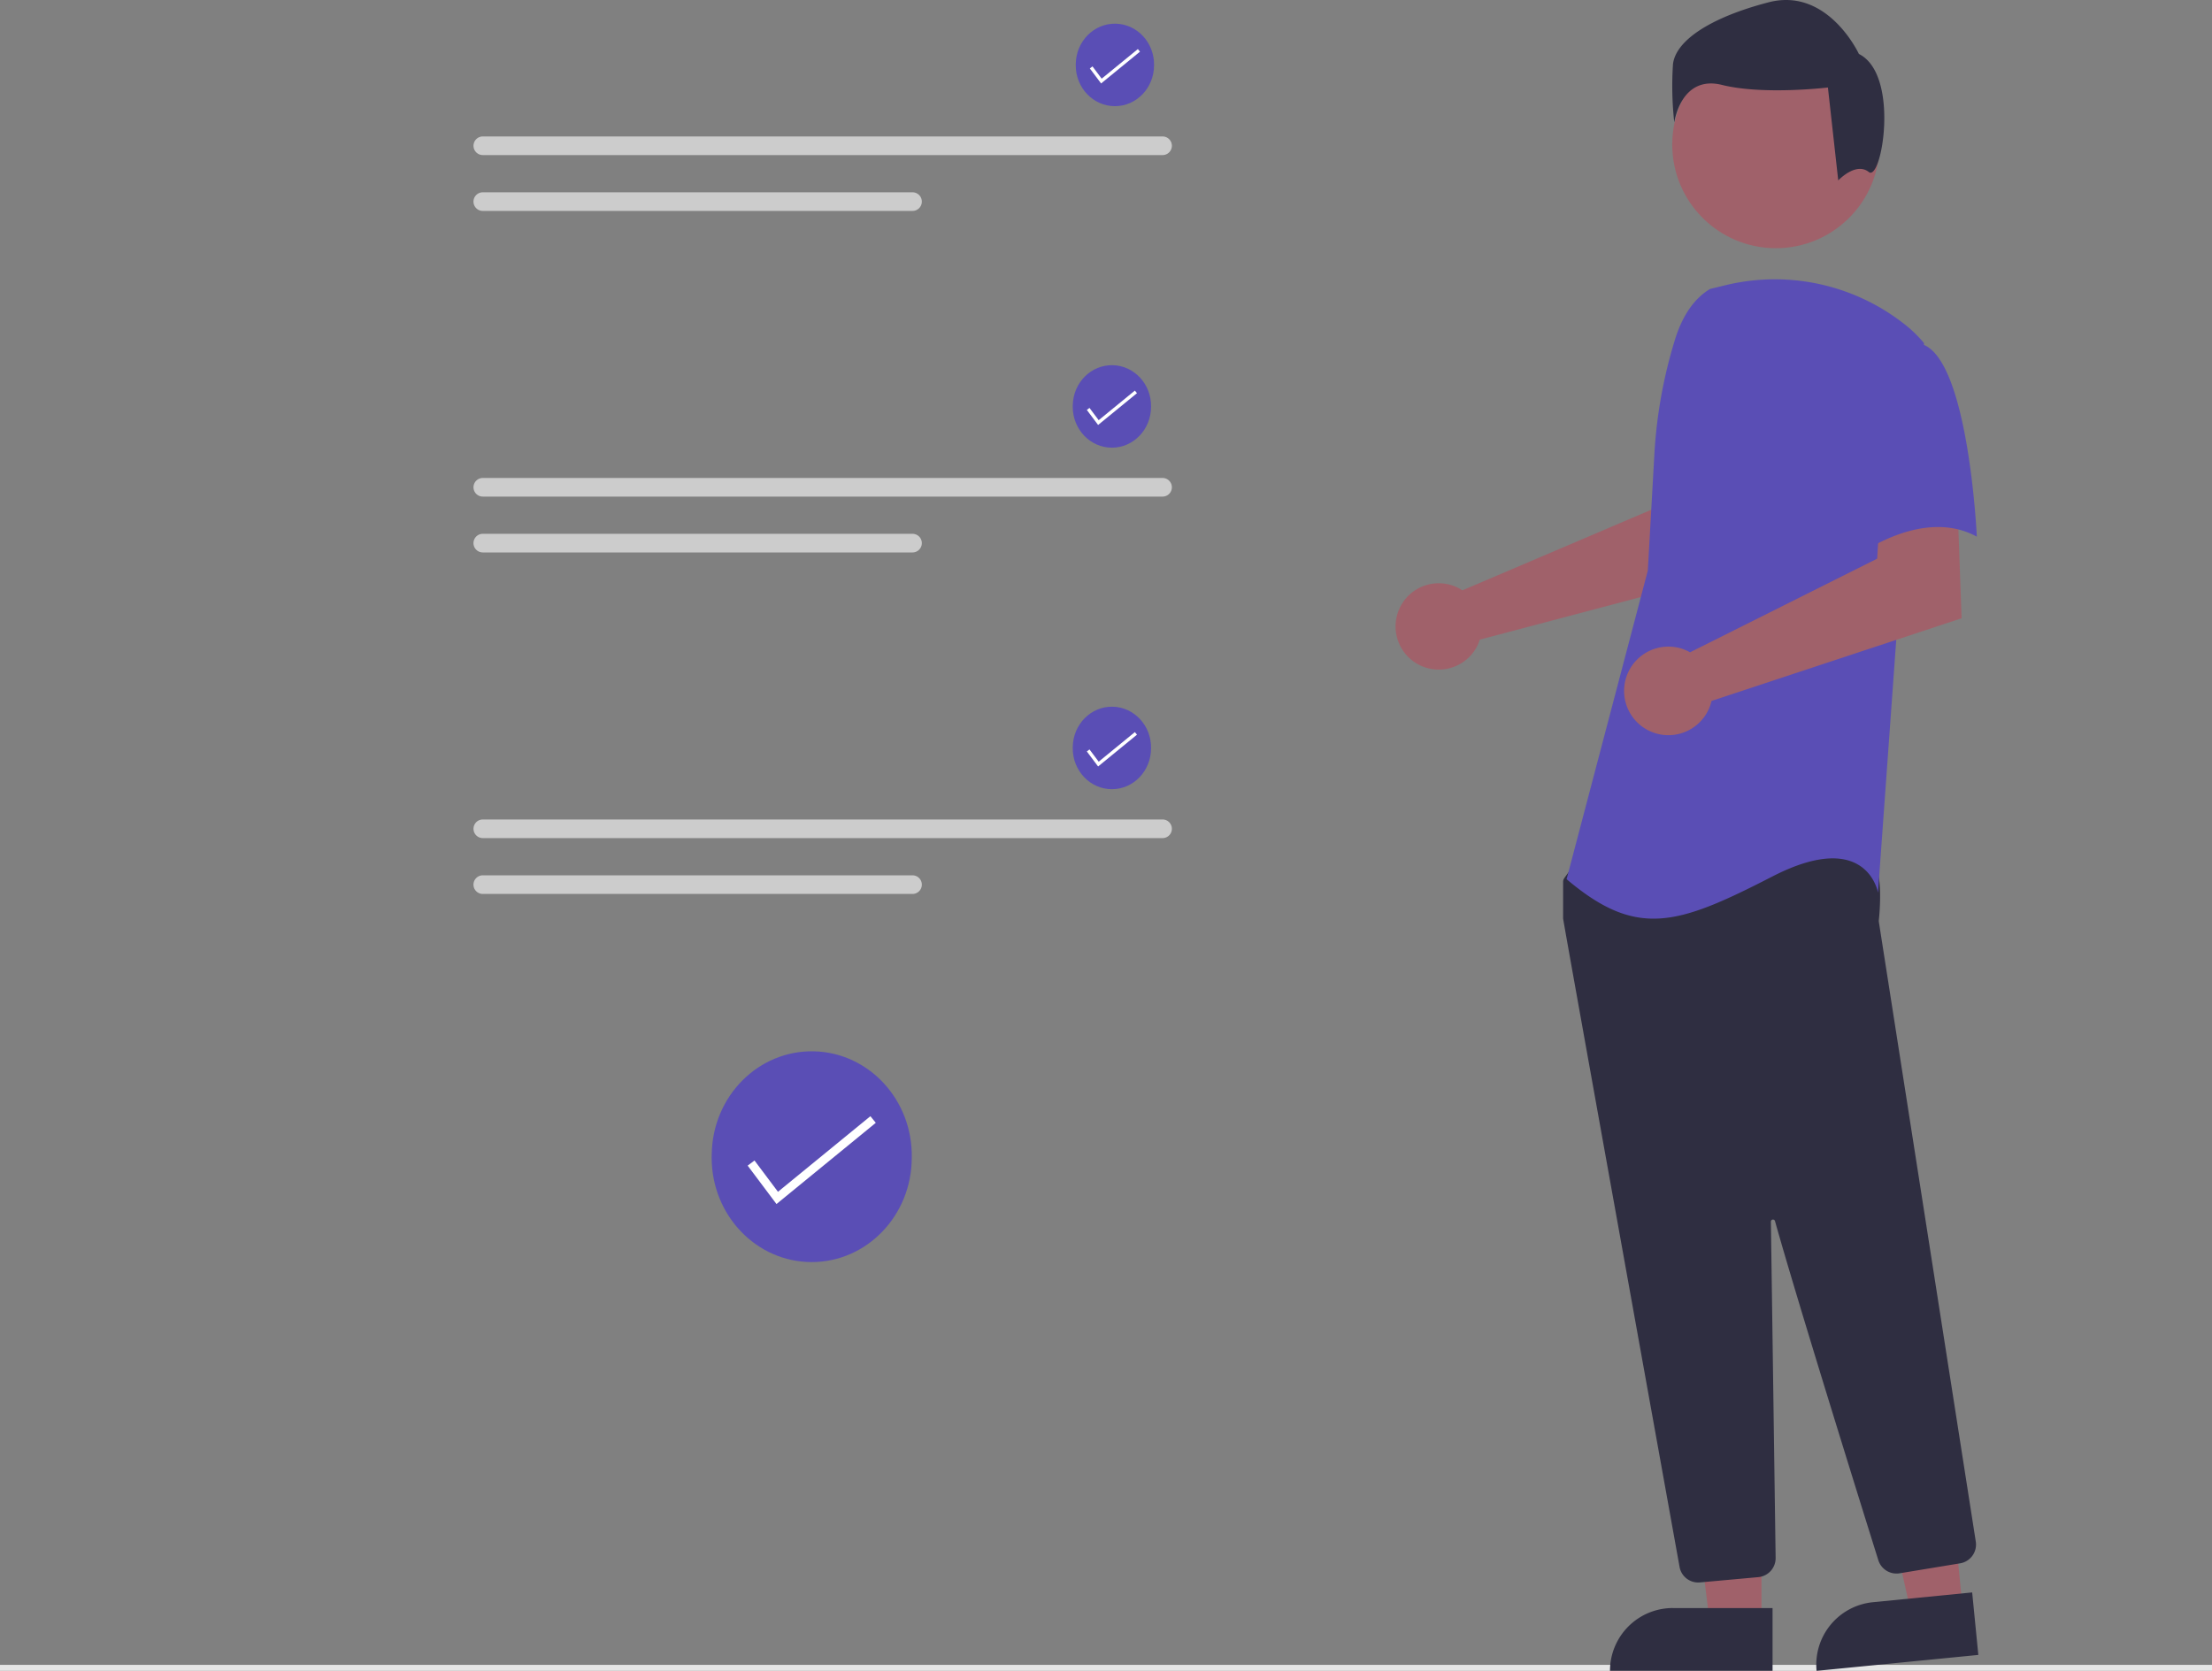 <svg xmlns="http://www.w3.org/2000/svg" data-name="Layer 1" width="738.22" height="557.747" viewBox="0 0 738.22 557.747" xmlns:xlink="http://www.w3.org/1999/xlink"><rect x="0" y="0" width="738.22" height="557.747" fill="#808080" stroke="none"/><path id="a9afa624-d143-4da3-9790-afb66062e65a-134" data-name="Path 2429" d="M535.174,599.597c0,19.249-14.948,34.854-33.388,34.854s-33.388-15.605-33.388-34.854c0-.436.007-.87.025-1.302.338-19.246,15.563-34.555,34-34.196s33.102,16.253,32.757,35.498Z" transform="translate(-230.89 -213.157)" fill="#5a4eb5"/><path id="e3bc7ff1-d70c-4de9-8a31-9e1cd8f5d93e-135" data-name="Path 2431" d="M490.029,615.076l-9.616-12.822,2.277-1.709,7.835,10.446,30.844-25.233,1.803,2.204Z" transform="translate(-230.89 -213.157)" fill="#fff"/><rect id="a7b62467-cb6d-4a33-bede-3daf66fae9b8" data-name="Rectangle 256" y="555.747" width="738.22" height="2" fill="#e6e6e6"/><g id="a0df80b4-37f6-4e81-b192-ad058c9b46d3" data-name="Group 24"><path id="ab0ed44f-d533-4992-a1b3-ca9ac72248ac-136" data-name="Path 552" d="M716.948,409.114a14.211,14.211,0,0,1,1.987,1.108l63.154-26.954,2.253-16.636,25.235-.155-1.491,38.158-83.357,22.047a14.94,14.94,0,0,1-.631,1.7,14.411,14.411,0,1,1-7.151-19.265Z" transform="translate(-230.89 -213.157)" fill="#a0616a"/><path id="e96706e1-851e-4da2-ad9b-ad313a8c64fc-137" data-name="Path 553" d="M818.754,754.875H801.491l-8.212-66.584h25.477Z" transform="translate(-230.89 -213.157)" fill="#a0616a"/><path id="b540b71d-0f03-4ed3-b276-b3415efc1443-138" data-name="Path 554" d="M789.161,749.943h33.292v20.955H768.199a20.962,20.962,0,0,1,20.962-20.962h0Z" transform="translate(-230.89 -213.157)" fill="#2f2e41"/><path id="b87c34d6-a0a3-40d8-a436-08cd71fc342e-139" data-name="Path 555" d="M885.89,749.997l-17.178,1.69-14.7-65.458,25.355-2.491Z" transform="translate(-230.89 -213.157)" fill="#a0616a"/><path id="bb56473f-8578-4371-8d17-16b3f8ffc95c-140" data-name="Path 556" d="M855.946,747.993l33.126-3.263,2.054,20.857-53.981,5.317a20.958,20.958,0,0,1,18.8-22.911Z" transform="translate(-230.89 -213.157)" fill="#2f2e41"/><circle id="b06ede21-2df7-4399-95f3-667c473f6547" data-name="Ellipse 84" cx="592.669" cy="48.268" r="34.583" fill="#a0616a"/><path id="e3edd339-fa60-4375-a5a7-b8711a5f77a0-141" data-name="Path 557" d="M797.633,741.409a6.3,6.3,0,0,1-6.217-5.21c-8.929-49.59-38.141-211.772-38.84-216.268a1.991,1.991,0,0,1-.023-.312V507.525a2.1,2.1,0,0,1,.393-1.228l3.858-5.4a2.082,2.082,0,0,1,1.611-.88c22-1.031,94.036-4.054,97.516.294h0c3.495,4.365,2.253,17.611,1.971,20.22l.014.272,32.366,206.982a6.353,6.353,0,0,1-5.233,7.23l-20.214,3.33a6.366,6.366,0,0,1-7.076-4.355c-6.252-19.978-27.216-87.184-34.482-113.19a.7.7,0,0,0-1.381.2c.363,24.79,1.24,88.036,1.549,109.881l.032,2.353a6.362,6.362,0,0,1-5.763,6.387l-19.492,1.766A5.875,5.875,0,0,1,797.633,741.409Z" transform="translate(-230.89 -213.157)" fill="#2f2e41"/><path id="fafafea0-d187-42ce-9adc-60692d5c21c2-142" data-name="Path 99" d="M801.611,309.607c-6.035,3.588-9.647,10.18-11.719,16.9a160.073,160.073,0,0,0-6.877,38.241l-2.191,38.86-27.113,103.028c23.5,19.883,37.053,15.363,68.686-.9s35.246,5.422,35.246,5.422l6.325-87.663,9.037-95.793a42.487,42.487,0,0,0-6.846-6.581,69.923,69.923,0,0,0-59.761-12.673Z" transform="translate(-230.89 -213.157)" fill="#5a4eb5"/><path id="bcb42d09-5dc7-4cce-9178-bbabc9608de0-143" data-name="Path 558" d="M792.805,429.921a14.828,14.828,0,0,1,2.112.986l62.447-31.259,1.036-16.933,25.759-1.776,1.38,38.6-83.45,27.6a14.784,14.784,0,1,1-9.283-17.223Z" transform="translate(-230.89 -213.157)" fill="#a0616a"/><path id="a6b68414-708f-47b2-ba8b-69f9e74523ce-144" data-name="Path 101" d="M872.555,328.133c15.363,5.422,18.071,64.171,18.071,64.171-18.075-9.941-39.765,6.326-39.765,6.326s-4.518-15.365-9.941-35.246a34.54,34.54,0,0,1,7.229-32.535S857.19,322.708,872.555,328.133Z" transform="translate(-230.89 -213.157)" fill="#5a4eb5"/><path id="bcacc9ce-a4f2-4033-9198-64d9603f2d9b-145" data-name="Path 102" d="M854.562,270.568c-4.309-3.447-10.187,2.816-10.187,2.816l-3.447-31.016s-21.543,2.581-35.334-.862-15.943,12.5-15.943,12.5a110.654,110.654,0,0,1-.431-19.391c.862-7.756,12.064-15.512,31.885-20.683s30.162,17.236,30.162,17.236C865.063,238.057,858.876,274.019,854.562,270.568Z" transform="translate(-230.89 -213.157)" fill="#2f2e41"/></g><path d="M392.02,258.709a3.107,3.107,0,0,0,0,6.214H618.878a3.107,3.107,0,0,0,0-6.214Z" transform="translate(-230.89 -213.157)" fill="#ccc"/><path d="M392.02,277.351a3.107,3.107,0,0,0-.013,6.214H535.429a3.107,3.107,0,1,0,0-6.214Z" transform="translate(-230.89 -213.157)" fill="#ccc"/><path id="baa6ea24-e79a-410b-95a0-90b7a92ae1c1-146" data-name="Path 2429" d="M616.035,234.956c0,7.534-5.851,13.642-13.068,13.642s-13.068-6.108-13.068-13.642c0-.171.003-.34.01-.51.132-7.533,6.092-13.525,13.308-13.384s12.956,6.361,12.821,13.894Z" transform="translate(-230.89 -213.157)" fill="#5a4eb5"/><path id="a0820f47-ad40-463a-872c-13bb80005143-147" data-name="Path 2431" d="M598.365,241.015l-3.764-5.019.891-.669,3.067,4.089,12.073-9.876.706.863Z" transform="translate(-230.89 -213.157)" fill="#fff"/><path d="M392.02,372.709a3.107,3.107,0,0,0,0,6.214H618.878a3.107,3.107,0,0,0,0-6.214Z" transform="translate(-230.89 -213.157)" fill="#ccc"/><path d="M392.02,391.351a3.107,3.107,0,0,0-.013,6.214H535.429a3.107,3.107,0,1,0,0-6.214Z" transform="translate(-230.89 -213.157)" fill="#ccc"/><path id="b63fc892-67cf-40d0-9003-f173040a559c-148" data-name="Path 2429" d="M615.035,348.956c0,7.534-5.851,13.642-13.068,13.642s-13.068-6.108-13.068-13.642c0-.171.003-.34.01-.51.132-7.533,6.092-13.525,13.308-13.384s12.956,6.361,12.821,13.894Z" transform="translate(-230.89 -213.157)" fill="#5a4eb5"/><path id="b8e61bbe-38fc-40ac-ac8c-5bb63bac7af2-149" data-name="Path 2431" d="M597.365,355.015l-3.764-5.019.891-.669,3.067,4.089,12.073-9.876.706.863Z" transform="translate(-230.89 -213.157)" fill="#fff"/><path d="M392.02,486.709a3.107,3.107,0,0,0,0,6.214H618.878a3.107,3.107,0,0,0,0-6.214Z" transform="translate(-230.89 -213.157)" fill="#ccc"/><path d="M392.02,505.351a3.107,3.107,0,0,0-.013,6.214H535.429a3.107,3.107,0,1,0,0-6.214Z" transform="translate(-230.89 -213.157)" fill="#ccc"/><path id="f67391c6-f0f4-4d09-a78c-675b0edf0c3b-150" data-name="Path 2429" d="M615.035,462.956c0,7.534-5.851,13.642-13.068,13.642s-13.068-6.108-13.068-13.642c0-.171.003-.34.01-.51.132-7.533,6.092-13.525,13.308-13.384s12.956,6.361,12.821,13.894Z" transform="translate(-230.89 -213.157)" fill="#5a4eb5"/><path id="e94ecbaf-2ca7-4fd5-871d-ab097a8f2c0d-151" data-name="Path 2431" d="M597.365,469.015l-3.764-5.019.891-.669,3.067,4.089,12.073-9.876.706.863Z" transform="translate(-230.89 -213.157)" fill="#fff"/></svg>